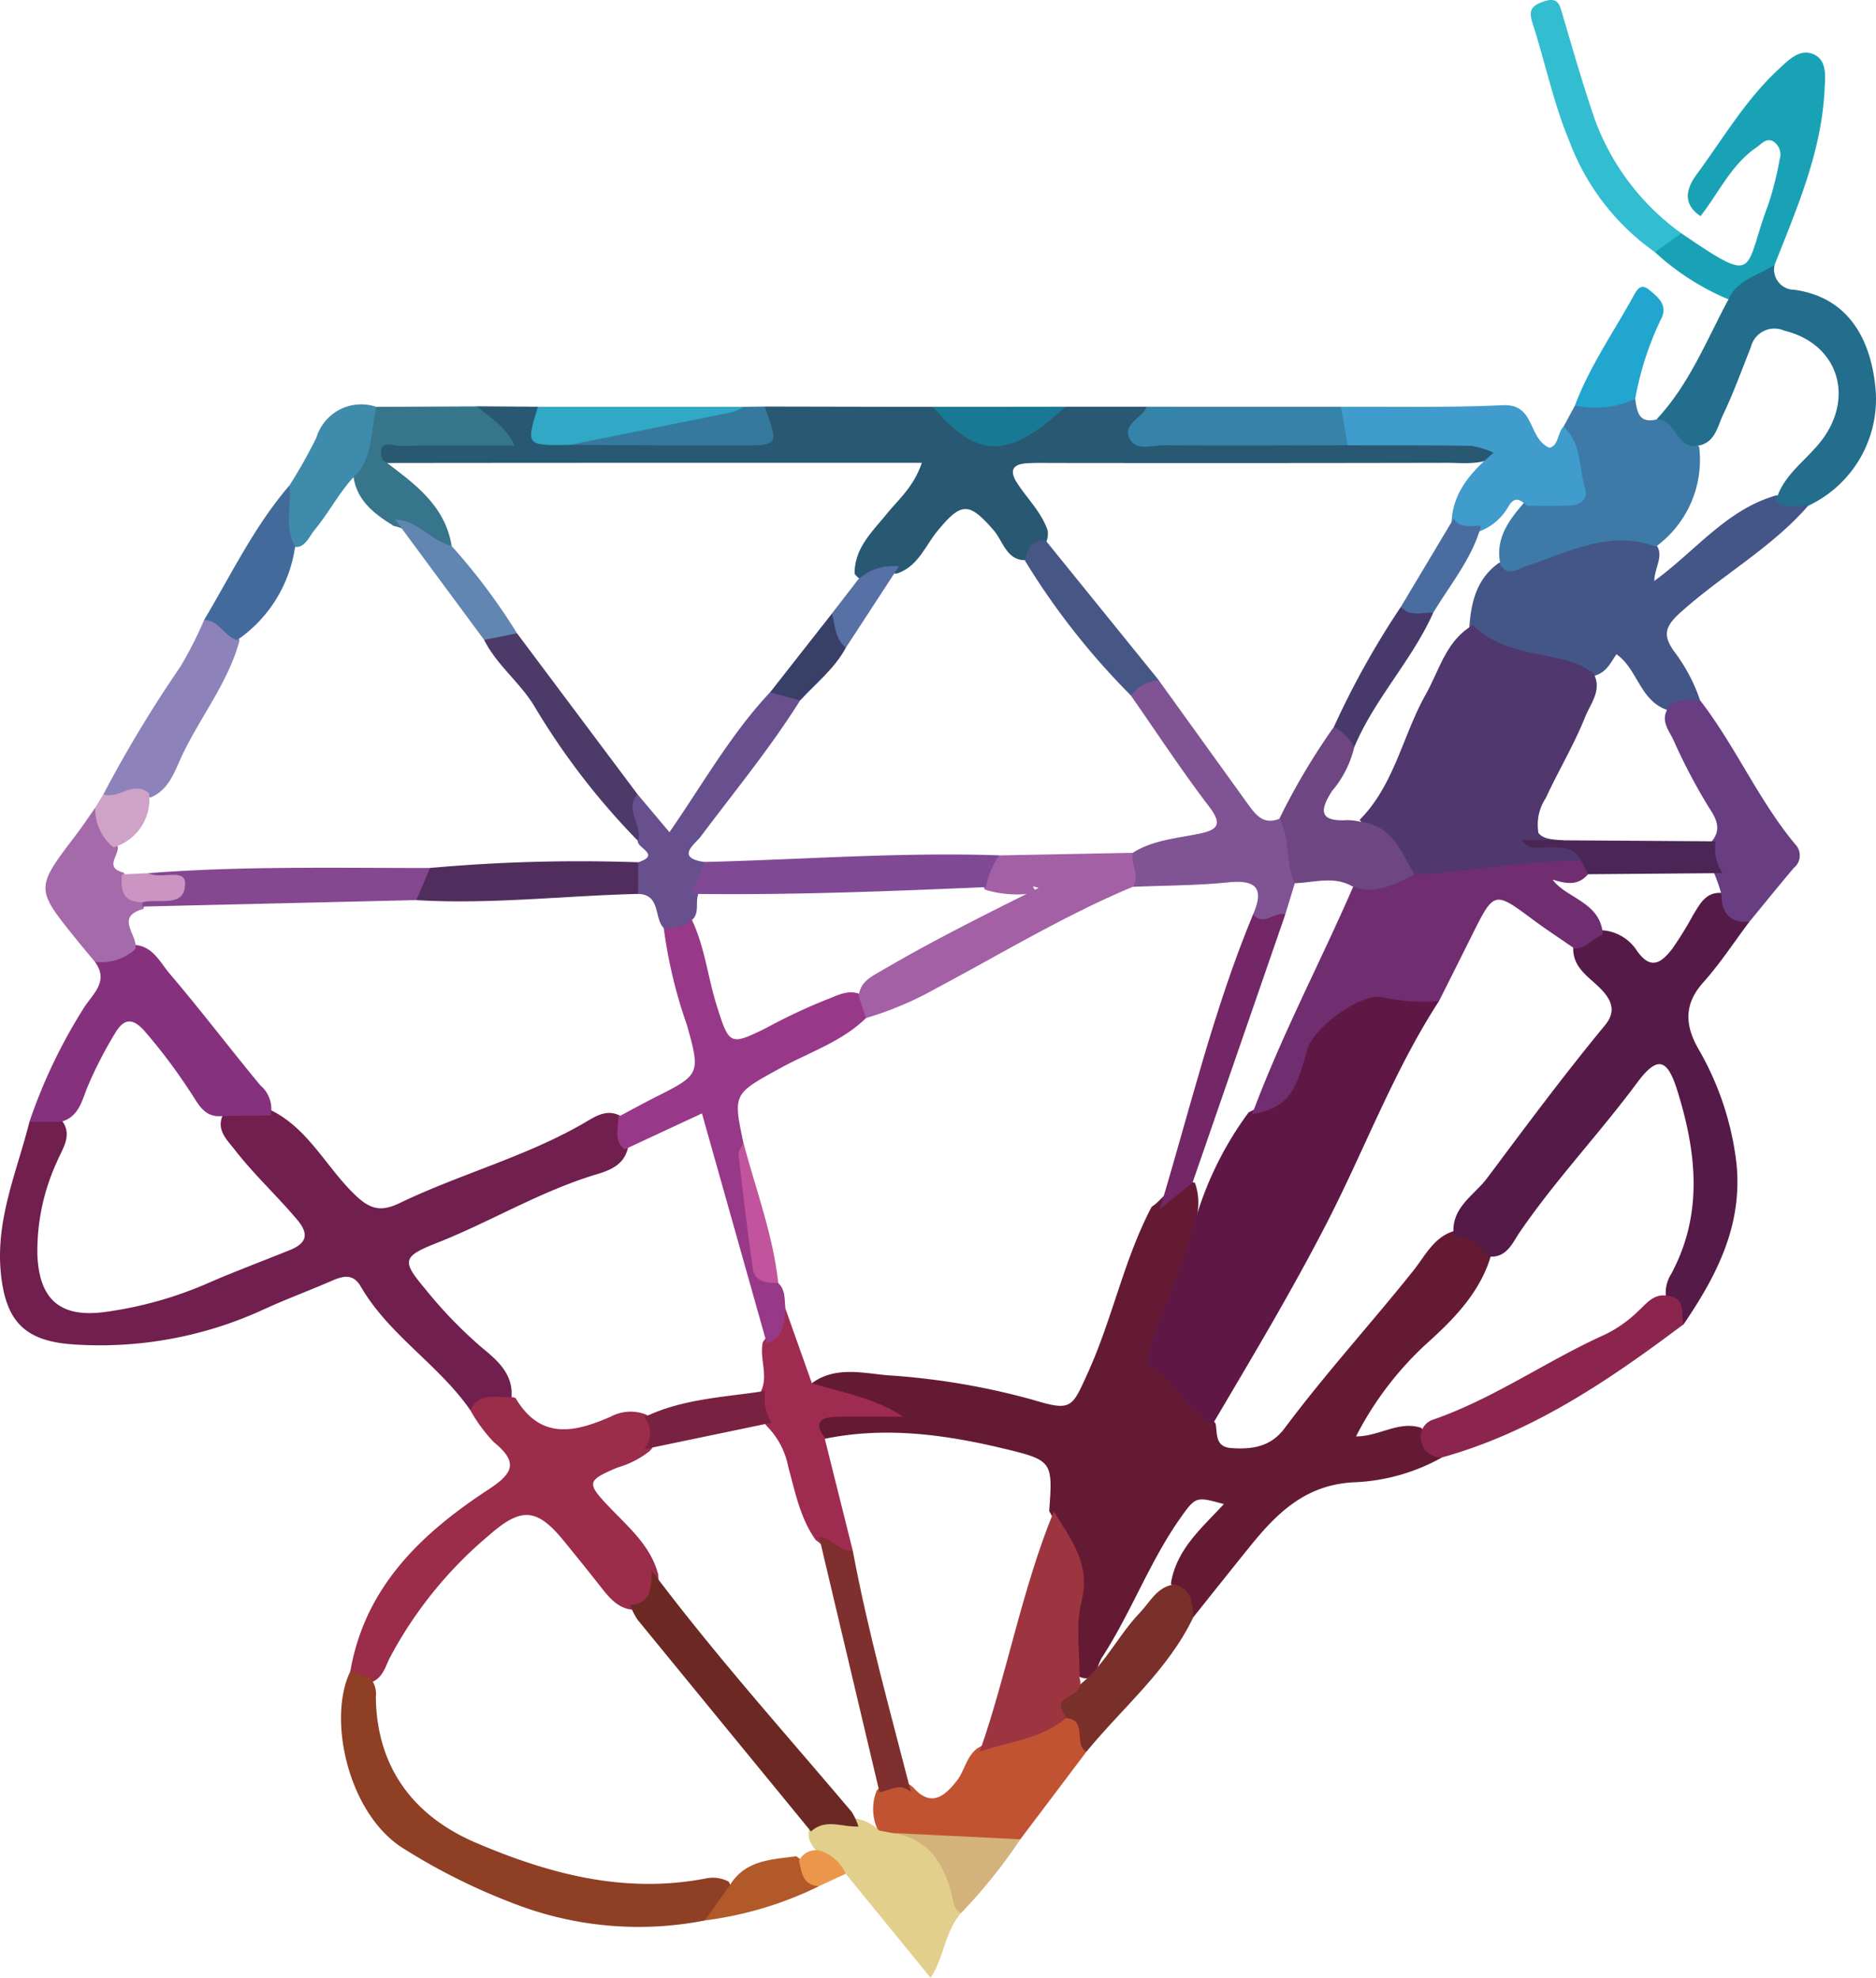 <svg xmlns="http://www.w3.org/2000/svg" width="145.052" height="152.861" viewBox="0 0 145.052 152.861">
  <g id="Group_3125" data-name="Group 3125" transform="translate(0)">
    <path id="Path_2199" data-name="Path 2199" d="M-843.384,76.224a15.106,15.106,0,0,1-6.807,1.908c-3.784.2-5.99,2.438-8.1,5.059q-2.159,2.683-4.3,5.376a11.331,11.331,0,0,1-1.729-2.622c.427-2.645,2.392-4.287,4.095-6.129-2.12-.578-2.169-.612-3.339,1.042-2.4,3.391-3.827,7.334-6.08,10.806-.441.68-.525,2.3-2.1,1.311a6.383,6.383,0,0,1-.341-3.777,13.83,13.83,0,0,0-1.647-8.846c.276-3.846.294-3.92-3.668-4.862-4.539-1.079-9.131-1.678-13.789-.7-1.519-1.261-.544-1.871.663-2.274,1.419-.475,2.852.1,4.28.161.345,0-.019-.493.082-.163.027.086-.058.143-.236.1-2-.488-4.26-.25-5.79-2.06,1.839-1.436,3.988-.866,5.959-.694a55.31,55.31,0,0,1,11.174,1.878c3.071.924,3.069.69,4.354-2.16,1.877-4.16,2.759-8.689,4.894-12.74,1.072-.693,1.674-2.239,3.343-1.861.7,1.935-.157,3.7-.627,5.5-.691,2.644-2.038,5.089-2.382,7.831,1.445,1.847,3.258,3.371,4.612,5.293.148.8-.061,1.8,1.232,1.887,1.619.113,3.038-.107,4.111-1.545,3.134-4.2,6.67-8.072,9.939-12.164.937-1.172,1.625-2.689,3.3-3.111a2.664,2.664,0,0,1,2.755,1.767c-.774,2.843-2.748,4.916-4.81,6.784a25.4,25.4,0,0,0-5.67,7.364c1.781.016,3.3-1.24,5.038-.659A9.865,9.865,0,0,1-843.384,76.224Z" transform="translate(954.855 36.439)" fill="#651a34"/>
    <path id="Path_2200" data-name="Path 2200" d="M-976.883,67.112c-2.442-3.53-6.3-5.809-8.477-9.57-.582-1-1.339-.827-2.208-.449-1.732.753-3.508,1.411-5.225,2.193a30.272,30.272,0,0,1-14.756,2.738c-3.773-.245-5.3-1.757-5.65-5.652-.365-4.1,1.267-7.746,2.224-11.553a2,2,0,0,1,2.372-.257c1.071,1.186.188,2.3-.244,3.335a16.543,16.543,0,0,0-1.514,7.247c.155,3.364,1.721,4.813,5.126,4.385a29.89,29.89,0,0,0,8.17-2.288c2.052-.889,4.149-1.67,6.221-2.509,1.3-.524,1.509-1.226.586-2.327-1.547-1.846-3.33-3.483-4.81-5.385-.659-.848-1.589-1.661-.845-2.934a4.665,4.665,0,0,1,3.167-.365c3.1,1.274,4.53,4.322,6.731,6.534,1.254,1.259,2.074,1.61,3.671.841,4.7-2.265,9.812-3.591,14.352-6.244.78-.456,1.63-1.026,2.644-.526a4.191,4.191,0,0,1,.632,2.57c-.317,1.288-1.443,1.693-2.475,2-4.3,1.3-8.134,3.647-12.282,5.283-2.686,1.06-2.719,1.393-.915,3.54a34.343,34.343,0,0,0,4.462,4.608c1.153.944,2.391,2.022,2.218,3.821A6.158,6.158,0,0,1-976.883,67.112Z" transform="translate(1013.252 41.891)" fill="#701f4e"/>
    <path id="Path_2201" data-name="Path 2201" d="M-793.475,39.854a3.259,3.259,0,0,0-2.636-1.586c-.3-2.156,1.556-3.106,2.584-4.481,2.972-3.975,5.932-7.964,9.095-11.793.812-.982.618-1.806-.218-2.714-.9-.972-2.275-1.658-2.231-3.284a3.173,3.173,0,0,1,2.157-1.355,3.465,3.465,0,0,1,2.771,1.592c1.068,1.507,1.868.958,2.739-.172a28.052,28.052,0,0,0,1.606-2.6c.525-.856,1-1.837,2.281-1.694.648.775,1.4,1.455,2.072,2.209-1.182,1.573-2.264,3.236-3.572,4.7-1.5,1.678-1.422,3.287-.39,5.115a22.9,22.9,0,0,1,2.937,8.7c.562,4.867-1.482,8.818-4.077,12.626-.831-.487-1-1.388-1.358-2.17a2.705,2.705,0,0,1,.4-1.722c2.52-4.67,1.966-9.464.465-14.241-.779-2.482-1.559-2.618-3.1-.543-2.912,3.924-6.285,7.481-9.054,11.519C-791.585,38.808-792.037,40.034-793.475,39.854Z" transform="translate(908.523 57.258)" fill="#551a48"/>
    <path id="Path_2202" data-name="Path 2202" d="M-927.142-60.879l13.008.026a10.661,10.661,0,0,1,1.97,1.135,4.1,4.1,0,0,0,5.558.161,16.918,16.918,0,0,1,2.727-1.31l6.276,0c-.3,1.827.556,2.3,2.283,2.267,4.511-.081,9.026-.064,13.544-.016,3.064-.169,6.127-.135,9.185-.013.9.036,2.313-.267,2.163,1.48-1.23.843-2.642.616-4,.62q-15.205.031-30.414.011c-.687,0-1.375-.021-2.061.026-1.141.078-1.3.634-.72,1.525.788,1.221,1.879,2.248,2.36,3.667.158,1.164-.747,1.656-1.446,2.279-1.716.208-1.957-1.408-2.733-2.3-1.9-2.184-2.489-2.2-4.35.071-.96,1.174-1.507,2.754-3.147,3.283-1.084-.164-2.164,1.432-3.252.012-.011-2,1.373-3.255,2.5-4.643.9-1.114,2.055-2.048,2.7-3.931-13.967,0-27.666-.006-41.361.013-.557-.066-1.057-.312-.938-.936.152-.81.907-.95,1.586-1.025,2.36-.263,4.743.048,7.134-.187.28-.984-1.137-1.3-.813-2.233l4.71.033c.264,1.73,1.123,2.68,3.007,2.287,3.863.035,7.726-.162,11.582-.012C-928.285-58.512-927.361-59.131-927.142-60.879Z" transform="translate(986.268 92.302)" fill="#295872"/>
    <path id="Path_2203" data-name="Path 2203" d="M-767.572-46.8c-2.876,3.3-6.75,5.409-9.96,8.327-1.21,1.1-1.2,1.779-.426,2.9a13.288,13.288,0,0,1,2.028,3.809,3.3,3.3,0,0,1-2.409.794c-2.262-.688-2.39-3.2-4.055-4.352-.431.585-.822,1.611-2.024,1.712a58.4,58.4,0,0,1-7.072-1.965c-.953-.366-1.948-.65-2.282-1.793.127-1.967.56-3.8,2.3-5.023,2.272-.506,4.432-1.388,6.658-2.049a6.277,6.277,0,0,1,5.244.392c1.041.914.125,1.91.1,3.059,3.177-2.3,5.582-5.527,9.444-6.618C-769.17-47.449-768.235-47.534-767.572-46.8Z" transform="translate(907.379 85.892)" fill="#445688"/>
    <path id="Path_2204" data-name="Path 2204" d="M-951.648,88.034c.657-1.4,1.917-.98,3.029-1.009.176,0,.417-.01.489.109,1.928,3.2,4.526,2.619,7.323,1.4a3.286,3.286,0,0,1,2.766-.158,1.829,1.829,0,0,1,.256,2.81,7.194,7.194,0,0,1-2.494,1.277c-2.385,1.013-2.418,1.184-.559,3.124,1.478,1.542,3.142,2.949,3.717,5.148.1,1.323-.22,2.384-1.692,2.726-1.275.031-2.012-.83-2.7-1.706q-1.431-1.814-2.89-3.6c-2.059-2.525-3.267-2.68-5.742-.507a31.8,31.8,0,0,0-7.723,9.5c-.375.749-.575,1.647-1.531,1.946a1.284,1.284,0,0,1-1.535-.864c1.126-6.54,5.5-10.677,10.693-14.076,1.932-1.265,2.3-2.116.406-3.654A11.957,11.957,0,0,1-951.648,88.034Z" transform="translate(988.017 20.968)" fill="#9b2c4a"/>
    <path id="Path_2205" data-name="Path 2205" d="M-777.187-50.809c-3.619-1.322-6.791.449-10.043,1.517-.745.244-1.333.821-1.97-.072-.472-2.053.653-3.5,1.87-4.9,3.721-.78,3.714-.779,3.245-4.587a5.078,5.078,0,0,0-.25-1.224l.879-1.629a6.936,6.936,0,0,1,4.665-.52c.135.958.257,1.929,1.644,1.594,1.966-.644,2.293,1.263,3.3,2.116A8.3,8.3,0,0,1-777.187-50.809Z" transform="translate(905.227 93.053)" fill="#3e7aa8"/>
    <path id="Path_2206" data-name="Path 2206" d="M-961.6,128.011l1.548.52a1.865,1.865,0,0,1,.429,1.431c.047,5.318,2.789,9.18,7.746,11.293,5.712,2.435,11.524,3.963,17.783,2.753a2.613,2.613,0,0,1,1.756.251c1.035,2.015-1.135,2.056-1.847,3a26.661,26.661,0,0,1-13.916-.995,47.615,47.615,0,0,1-9.262-4.492C-961.735,139.173-963.4,131.708-961.6,128.011Z" transform="translate(988.683 1.18)" fill="#8e3f24"/>
    <path id="Path_2207" data-name="Path 2207" d="M-762.683-68.038c-1.646.243-1.593-2.119-3.129-2.046,2.528-2.69,3.859-6.1,5.565-9.279.148-2.283,1.806-2.545,3.568-2.671a1.566,1.566,0,0,0,1.541,1.931c4.307.616,5.869,4,6.239,7.418a9.1,9.1,0,0,1-5.187,9.278c-.841-.065-1.739.261-2.5-.365.6-2.186,2.634-3.293,3.81-5.065,2.225-3.354.778-7.153-3.139-8.1a1.876,1.876,0,0,0-2.6,1.267c-.7,1.75-1.338,3.531-2.151,5.23C-761.113-69.5-761.289-68.227-762.683-68.038Z" transform="translate(893.892 102.501)" fill="#226e8c"/>
    <path id="Path_2208" data-name="Path 2208" d="M-756.787-97.318c-1.232.832-2.879,1.112-3.568,2.671a19.472,19.472,0,0,1-5.681-3.645c.176-1.192,1.149-1.269,2.041-1.461,6.04,4.122,4.772,2.926,6.71-2.2a24.461,24.461,0,0,0,.883-3.493,1.228,1.228,0,0,0-.448-1.387c-.562-.352-.928.159-1.334.435-1.96,1.336-2.92,3.521-4.333,5.317-1.566-1.041-.933-2.363-.3-3.22,2.031-2.76,3.777-5.757,6.32-8.117.757-.7,1.619-1.62,2.674-1.194,1.12.451.95,1.735.9,2.751C-753.156-106.05-755.057-101.707-756.787-97.318Z" transform="translate(894 117.786)" fill="#19a2b6"/>
    <path id="Path_2209" data-name="Path 2209" d="M-796.155-59.42c1.427,1.316,1.179,3.228,1.681,4.866.249.815-.483,1.2-1.22,1.236-1.091.053-2.189.016-3.282.017-.458-.4-.884-.8-1.395-.02a4.349,4.349,0,0,1-2.433,2.053,1.717,1.717,0,0,1-2.013-.7c.083-2.41,1.56-3.986,3.255-5.431a6.439,6.439,0,0,0-1.717-.531c-3.19-.058-6.381-.037-9.572-.044-.814-.879-1.41-1.8-.522-2.976,4.174-.025,8.354.073,12.521-.123,2.526-.119,1.915,2.545,3.6,3.289C-796.541-57.926-796.638-58.911-796.155-59.42Z" transform="translate(917.047 92.393)" fill="#3f9ccc"/>
    <path id="Path_2210" data-name="Path 2210" d="M-1006.427,33.2h-2.429a41.269,41.269,0,0,1,4.179-8.758c.64-1.065,2.032-2.064.88-3.611.841-.895,2.018-.989,3.105-1.3,1.409.119,1.939,1.354,2.691,2.233,2.4,2.814,4.64,5.768,7,8.618a2.408,2.408,0,0,1,.8,2.327l-3.779.047c-1.426.141-1.862-1.05-2.474-1.921a42.627,42.627,0,0,0-3.571-4.729c-.875-.938-1.534-.886-2.2.233a32.25,32.25,0,0,0-2.121,4.121C-1004.794,31.529-1005.019,32.837-1006.427,33.2Z" transform="translate(1011.131 53.507)" fill="#86317e"/>
    <path id="Path_2211" data-name="Path 2211" d="M-866.32,137.308q-2.553,3.383-5.109,6.766c-1.532,1.118-3.263.841-4.924.554a28.724,28.724,0,0,0-4.557-.406,2.558,2.558,0,0,1-1.255-.363,3.818,3.818,0,0,1-.375-3.533,1.925,1.925,0,0,1,2.841-.251c1.365,1.557,2.41.674,3.342-.5.632-.793.749-1.933,1.655-2.564,2.2-1.306,4.758-1.653,7.1-2.6C-865.86,134.8-866.238,136.119-866.32,137.308Z" transform="translate(950.321 -1.912)" fill="#c15333"/>
    <path id="Path_2212" data-name="Path 2212" d="M-764.338-16.363c.64-.963,1.637-.542,2.5-.642,2.73,3.53,4.5,7.7,7.364,11.137a1.232,1.232,0,0,1-.115,1.812c-1.163,1.37-2.29,2.77-3.431,4.158-1.553.128-2.158-.709-2.177-2.141a12.81,12.81,0,0,0-.621-1.754,2.549,2.549,0,0,1-.089-2.351c.762-.946.275-1.786-.255-2.59a44.734,44.734,0,0,1-2.755-5.242C-764.282-14.723-764.9-15.445-764.338-16.363Z" transform="translate(893.29 71.136)" fill="#683d82"/>
    <path id="Path_2213" data-name="Path 2213" d="M-887,150.753l.991.183c3.867.49,5.22,2.064,5.32,6.2-1.259,1.442-1.311,3.47-2.35,4.99l-6.561-8.038a4.8,4.8,0,0,1-2.079-1.514c-.506-.624-1.037-1.241-.676-2.139,1.029-1.063,2.288-.782,3.53-.611A3.332,3.332,0,0,1-887,150.753Z" transform="translate(954.99 -9.26)" fill="#e2cf8c"/>
    <path id="Path_2214" data-name="Path 2214" d="M-781.867,71.9c1.428.18.945,1.384,1.181,2.2-5.748,4.308-11.647,8.341-18.694,10.29a1.586,1.586,0,0,1-1.566-2.012,1.385,1.385,0,0,1,.858-.9c4.729-1.63,8.812-4.56,13.336-6.593a9.742,9.742,0,0,0,2.506-1.754C-783.568,72.53-783,71.659-781.867,71.9Z" transform="translate(910.851 28.265)" fill="#8c254e"/>
    <path id="Path_2215" data-name="Path 2215" d="M-772.946-103.542l-2.041,1.46a18.377,18.377,0,0,1-6.64-8.63c-1.213-2.909-1.852-6.053-2.826-9.067-.306-.952-.139-1.333.831-1.671,1.169-.409,1.266.247,1.5,1.052.8,2.71,1.58,5.428,2.5,8.1A18.793,18.793,0,0,0-772.946-103.542Z" transform="translate(902.95 121.575)" fill="#32bdd1"/>
    <path id="Path_2216" data-name="Path 2216" d="M-828.3-60.835q.261,1.488.524,2.976c-4.729.008-9.457.041-14.185,0-.9-.007-2.129.455-2.639-.452-.666-1.184.919-1.634,1.292-2.528Z" transform="translate(931.978 92.276)" fill="#3583a9"/>
    <path id="Path_2217" data-name="Path 2217" d="M-950.937-60.89c.95.841,2.141,1.435,2.921,3.031-3.061,0-5.924-.039-8.785.033-.572.014-1.941-.648-1.455,1.033,2.353,1.788,4.846,3.463,5.366,6.716-1.862.536-2.9-1.292-4.474-1.567-1.6-.981-3.035-2.088-3.163-4.183.647-1.658.425-3.631,1.8-5.027Z" transform="translate(987.818 92.302)" fill="#37758b"/>
    <path id="Path_2218" data-name="Path 2218" d="M-997.817-15.673a98.321,98.321,0,0,1,5.939-9.847,28.652,28.652,0,0,0,1.848-3.625c1.573-.635,2.1.564,2.749,1.563-.878,3.259-3.023,5.895-4.445,8.893-.561,1.187-.979,2.632-2.407,3.241C-995.357-15.566-996.648-14.637-997.817-15.673Z" transform="translate(1005.807 77.074)" fill="#8d82ba"/>
    <path id="Path_2219" data-name="Path 2219" d="M-999.52,9.969a3.915,3.915,0,0,1-3.119.97c-.485-.585-.973-1.166-1.45-1.757-3.161-3.92-3.157-3.918.009-8.077.515-.676.983-1.387,1.473-2.082a8.734,8.734,0,0,1,1.747,3.058c.045.677-1.045,1.6.44,1.96a15.283,15.283,0,0,0,1.557,2.142.921.921,0,0,1-.028.674C-1001.188,7.473-999.205,8.954-999.52,9.969Z" transform="translate(1009.974 63.401)" fill="#a56aaa"/>
    <path id="Path_2220" data-name="Path 2220" d="M-853.158,127.948c-1.038-.56.146-2.463-1.579-2.607-.863-.424-1.039-.98-.333-1.711,2.879-1.323,4-4.3,6.039-6.42.808-.842,1.324-2.014,2.669-2.194,1.37.34,1.4,1.451,1.467,2.543C-846.858,121.652-850.352,124.526-853.158,127.948Z" transform="translate(937.159 7.448)" fill="#792f2a"/>
    <path id="Path_2221" data-name="Path 2221" d="M-963.953-60.96c-.4,1.7-.237,3.558-1.387,5.054-1.36,1.3-2.183,3.01-3.369,4.44-.535.644-.871,1.822-2.146,1.124-1-1.554-.323-3.039.178-4.532a37.6,37.6,0,0,0,2.1-3.728A3.617,3.617,0,0,1-963.953-60.96Z" transform="translate(993.048 92.408)" fill="#3f8bab"/>
    <path id="Path_2222" data-name="Path 2222" d="M-976.18-49.064c.232,1.549-.463,3.19.455,4.673a10.53,10.53,0,0,1-4.488,7.267c-1-.28-1.394-1.55-2.561-1.544C-980.67-42.193-978.888-45.921-976.18-49.064Z" transform="translate(998.55 86.597)" fill="#426b9c"/>
    <path id="Path_2223" data-name="Path 2223" d="M-930.892-57.886c-3.424.062-3.424.062-2.5-2.941l15.933,0c-.315,1.428-1.609,1.311-2.6,1.568C-923.606-58.335-927.269-58.252-930.892-57.886Z" transform="translate(974.982 92.271)" fill="#30a8c6"/>
    <path id="Path_2224" data-name="Path 2224" d="M-773.336-70.086a7.249,7.249,0,0,1-4.664.52c1.146-3.036,3.005-5.69,4.555-8.51.255-.462.543-.944,1.157-.454.756.6,1.537,1.258.912,2.354A24.093,24.093,0,0,0-773.336-70.086Z" transform="translate(899.771 100.91)" fill="#21a6cf"/>
    <path id="Path_2225" data-name="Path 2225" d="M-928.073-57.906q6.264-1.259,12.524-2.528a4.448,4.448,0,0,0,.91-.412l1.6-.023c1.078,2.988,1.078,3.011-1.872,3.013C-919.3-57.853-923.686-57.887-928.073-57.906Z" transform="translate(972.164 92.291)" fill="#36799e"/>
    <path id="Path_2226" data-name="Path 2226" d="M-874.662,158.326c-.529-.272-.558-.776-.684-1.287-.616-2.5-1.788-4.505-4.638-4.908l9.91.487A40.774,40.774,0,0,1-874.662,158.326Z" transform="translate(948.966 -10.455)" fill="#d3b37b"/>
    <path id="Path_2227" data-name="Path 2227" d="M-863.641-60.843c-4.416,4.073-6.817,4.076-10.255.013Z" transform="translate(946.029 92.279)" fill="#197893"/>
    <path id="Path_2228" data-name="Path 2228" d="M-907.976,160.562q.994-1.4,1.99-2.8c1.2-1.882,3.19-1.9,5.077-2.16a4.234,4.234,0,0,1,1.741,2.327A27.93,27.93,0,0,1-907.976,160.562Z" transform="translate(962.469 -12.127)" fill="#b15928"/>
    <path id="Path_2229" data-name="Path 2229" d="M-997.62.713a3.808,3.808,0,0,1-1.4-3.069q.311-.511.621-1.022c1.19.4,2.33-1.123,3.536-.091A3.85,3.85,0,0,1-997.62.713Z" transform="translate(1006.385 64.779)" fill="#cfa2c8"/>
    <path id="Path_2230" data-name="Path 2230" d="M-892.375,157.515c-1.228-.1-1.326-1.077-1.519-1.977a1.446,1.446,0,0,1,2.014-.625,3.309,3.309,0,0,1,1.6,1.629Z" transform="translate(955.676 -11.718)" fill="#ea974b"/>
    <path id="Path_2231" data-name="Path 2231" d="M-819.435,27.116c-3.47,5.349-5.693,11.33-8.582,16.974-2.743,5.354-5.834,10.5-8.885,15.675-2.285-.951-3.008-3.638-5.2-4.687,1.07-3.626,2.677-7.06,3.733-10.7a26.358,26.358,0,0,1,4.224-8.67,6.668,6.668,0,0,0,3.683-4.376,6.986,6.986,0,0,1,7.851-5C-821.537,26.477-820.337,26.227-819.435,27.116Z" transform="translate(930.694 50.265)" fill="#5f1845"/>
    <path id="Path_2232" data-name="Path 2232" d="M-866.9,122.692c2.13-6.12,3.258-12.549,5.722-18.566,1.314,2.13,2.882,4.056,2.142,6.968-.472,1.857-.127,3.921-.15,5.892.306.95-.5,1.173-1.031,1.573-.813.5-.216,1.018-.013,1.529C-862.152,121.737-864.655,121.889-866.9,122.692Z" transform="translate(942.656 12.701)" fill="#9d3541"/>
    <path id="Path_2233" data-name="Path 2233" d="M-894.881,83.8q1.095,4.386,2.193,8.771c-1.254.772-2-.213-2.861-.816-1.211-1.694-1.586-3.711-2.127-5.656a6.069,6.069,0,0,0-1.608-3.1,2.678,2.678,0,0,1-.63-2.513c.82-1.293-.031-2.705.274-4.038.649-.805.9-1.888,1.757-2.549q1.017,2.867,2.034,5.735c2.254.72,4.658,1.041,7.058,2.585-2.019,0-3.629-.031-5.237.011C-895.134,82.261-895.735,82.661-894.881,83.8Z" transform="translate(958.623 27.281)" fill="#a02b51"/>
    <path id="Path_2234" data-name="Path 2234" d="M-830.3,14.576l-7.173,20.738-2.54,2.077c2.31-7.634,4.146-15.418,7.22-22.81C-831.967,14.383-831.136,13.828-830.3,14.576Z" transform="translate(929.686 56.081)" fill="#732767"/>
    <path id="Path_2235" data-name="Path 2235" d="M-909.493,48.388c-1.655-5.865-3.311-11.731-5.007-17.742l-5.977,2.781c-.893-.7-.456-1.653-.5-2.516.99-.523,1.97-1.063,2.969-1.566,3.365-1.694,3.4-1.776,2.347-5.533a36.8,36.8,0,0,1-1.79-7.484,1.849,1.849,0,0,1,2.189-.612c.987,2.1,1.217,4.419,1.909,6.609.96,3.039,1.011,3.1,3.8,1.729a44.441,44.441,0,0,1,4.638-2.187c.866-.309,1.713-.852,2.7-.418a1.433,1.433,0,0,1,.4,1.828c-1.879,1.836-4.374,2.63-6.607,3.859-3.654,2.012-3.685,1.957-2.869,5.8.593,3.683.489,7.539,2.69,10.822.6.556.462,1.321.565,2.018C-908.186,46.828-908.127,48.005-909.493,48.388Z" transform="translate(968.774 55.413)" fill="#983889"/>
    <path id="Path_2236" data-name="Path 2236" d="M-826.212,25.975c2.233-6.023,5.25-11.7,7.806-17.577,1.7-.672,3.474-1.08,5.21-1.638,4.044-.432,8.05-1.393,12.16-.825a1.539,1.539,0,0,1,.963,1.259c-.841,1.234-1.9.939-2.907.642,1.035,1.453,3.738,1.723,3.883,4.262-.792.233-1.273,1.1-2.191,1.067-1.057-.733-2.135-1.437-3.168-2.2-3.048-2.265-3.039-2.274-4.774,1.2q-1.264,2.535-2.537,5.067a15.091,15.091,0,0,1-4.315-.292c-1.619-.448-5.431,2.331-5.89,4.085C-822.905,24.6-823.632,25.444-826.212,25.975Z" transform="translate(923.028 60.151)" fill="#702e70"/>
    <path id="Path_2237" data-name="Path 2237" d="M-858.588-40.979l8.8,10.866a2.44,2.44,0,0,1-2.152,1.18,56.233,56.233,0,0,1-8.188-10.406C-860.011-40.254-859.626-40.925-858.588-40.979Z" transform="translate(939.391 82.697)" fill="#465785"/>
    <path id="Path_2238" data-name="Path 2238" d="M-884.047-37.053q-2.05,3.142-4.1,6.285c-1.587-.383-1.492-1.448-1.074-2.646l2.026-2.628A4.025,4.025,0,0,1-884.047-37.053Z" transform="translate(953.549 80.83)" fill="#5770a5"/>
    <path id="Path_2239" data-name="Path 2239" d="M-793-9.987c-4.349-.153-8.6.9-12.931,1.019a25.475,25.475,0,0,1-4.221-4.212c2.691-2.712,3.319-6.512,5.113-9.7,1.066-1.89,1.57-4.164,3.656-5.36,1.853,1.9,4.419,2.055,6.772,2.627a6.29,6.29,0,0,1,2.539,1.1c.695,1.291-.219,2.322-.641,3.374-.865,2.161-2.073,4.167-3.049,6.28a3.719,3.719,0,0,0-.562,2.7C-795.44-11.078-792.983-12.409-793-9.987Z" transform="translate(915.279 76.55)" fill="#50376d"/>
    <path id="Path_2240" data-name="Path 2240" d="M-917.457,112.951c4.843,6.471,10.247,12.477,15.459,18.644a4.7,4.7,0,0,1,.526,1.138c-1.228.064-2.541-.653-3.667.385q-6.713-8.184-13.415-16.374a5.881,5.881,0,0,1-.571-1.121C-917.386,115.469-917.522,114.148-917.457,112.951Z" transform="translate(967.847 8.444)" fill="#6c2924"/>
    <path id="Path_2241" data-name="Path 2241" d="M-907.163,88.579l-9.85,2.05A1.957,1.957,0,0,0-917,88.146c2.949-1.427,6.185-1.532,9.338-2.021A3.526,3.526,0,0,0-907.163,88.579Z" transform="translate(966.828 21.385)" fill="#782140"/>
    <path id="Path_2242" data-name="Path 2242" d="M-797.791-43.582c-.7,2.531-2.383,4.519-3.7,6.708-.959.537-1.954,1.268-2.5-.457q2.042-3.413,4.083-6.826C-799.379-43.316-798.532-43.642-797.791-43.582Z" transform="translate(912.309 84.23)" fill="#4a6da1"/>
    <path id="Path_2243" data-name="Path 2243" d="M-886.223,127.671q-2.332-9.86-4.667-19.719c1.007,0,1.536,1.181,2.6,1.046,1.175,6.3,2.911,12.469,4.5,18.671C-884.605,126.877-885.413,127.538-886.223,127.671Z" transform="translate(954.227 10.856)" fill="#7f2f2d"/>
    <path id="Path_2244" data-name="Path 2244" d="M-785.95,3.863l15,.1a3.388,3.388,0,0,0,.526,2.458l-10.39.085q-.256-.5-.511-1.008c-.452-1.063-1.378-1.037-2.324-1.068C-784.442,4.4-785.357,4.747-785.95,3.863Z" transform="translate(903.606 61.066)" fill="#4a2555"/>
    <path id="Path_2245" data-name="Path 2245" d="M-947.334-34.68l-6.872-9.291c1.743.025,2.746,1.65,4.333,2.009a47.349,47.349,0,0,1,5.081,6.772A1.649,1.649,0,0,1-947.334-34.68Z" transform="translate(984.769 84.14)" fill="#6086b1"/>
    <path id="Path_2246" data-name="Path 2246" d="M-991.514,8.417c7.246-.56,14.506-.394,21.762-.4A1.778,1.778,0,0,1-970.8,10.5L-991.99,11a2.106,2.106,0,0,1,.032-.334c.4-.774,1.371-.539,1.92-1.093C-990.3,8.881-991.287,9.129-991.514,8.417Z" transform="translate(1002.996 59.071)" fill="#854790"/>
    <path id="Path_2247" data-name="Path 2247" d="M-993.01,8.808c.925.513,2.839-.424,2.835.794-.006,1.941-2.068,1.135-3.279,1.45-1.541.034-1.732-.937-1.6-2.15Z" transform="translate(1004.491 58.681)" fill="#cb94c2"/>
    <path id="Path_2248" data-name="Path 2248" d="M-844.6-18.807a2.9,2.9,0,0,1,2.153-1.18q3.422,4.749,6.844,9.5c.608.842,1.211,1.716,2.481,1.2,1.813,1.325,1.7,3.111,1.193,4.99q-.367,1.2-.732,2.391c-.832-.244-1.661.981-2.493.005.864-1.979.268-2.689-1.9-2.471-2.448.246-4.92.241-7.382.345a2.161,2.161,0,0,1-.033-2.621c1.562-.994,3.379-1.119,5.121-1.478,1.456-.3,1.855-.713.785-2.112C-840.686-13.016-842.6-15.944-844.6-18.807Z" transform="translate(932.043 72.571)" fill="#805394"/>
    <path id="Path_2249" data-name="Path 2249" d="M-863.8,5.769c-.138.876.588,1.74.033,2.621-5.291,2.21-10.188,5.186-15.234,7.866a26.144,26.144,0,0,1-5.411,2.285l-.555-1.685c.091-1.121.992-1.532,1.8-2,3.822-2.244,7.785-4.223,12.124-6.382-.068.028-.613-.236-.388.026.505.59-2.125.667-3.785.11-.622-1.3,0-2.072,1.106-2.641Z" transform="translate(951.368 60.147)" fill="#a360a5"/>
    <path id="Path_2250" data-name="Path 2250" d="M-899.862,59.917c-.889.008-1.818-.068-1.974-1.151-.419-2.917-.764-5.844-1.093-8.773-.032-.282.243-.6.377-.9C-901.6,52.687-900.264,56.187-899.862,59.917Z" transform="translate(960.036 39.247)" fill="#c1549c"/>
    <path id="Path_2251" data-name="Path 2251" d="M-820.947-.961c-.767-1.575-.313-3.441-1.193-4.99a51.934,51.934,0,0,1,4.206-7.085c1.179-.13,1.685.414,1.576,1.573a8.094,8.094,0,0,1-1.7,3.359c-1.077,1.639-.889,2.4,1.207,2.266a5.109,5.109,0,0,1,1.005.133c2.427.285,3.143,2.315,4.138,4.06-1.484.772-2.962,1.573-4.729.967C-817.894-1.564-819.437-1.007-820.947-.961Z" transform="translate(921.064 69.227)" fill="#6d4682"/>
    <path id="Path_2252" data-name="Path 2252" d="M-918.869-5.266c1.792-.592-.135-1.109-.034-1.667-.392-1.195-2-2.381-.024-3.592l2.471,2.936c2.568-3.709,4.744-7.58,7.776-10.811a1.7,1.7,0,0,1,2.327.624c-2.313,3.685-5.076,7.039-7.679,10.513-.437.585-2.022,1.649.282,1.974.413.951-.337,1.672-.488,2.511-.237.682.174,1.56-.613,2.079a3.229,3.229,0,0,1-2.042.524c-.782-.8-.218-2.6-2-2.647A1.648,1.648,0,0,1-918.869-5.266Z" transform="translate(968.218 71.914)" fill="#684f8e"/>
    <path id="Path_2253" data-name="Path 2253" d="M-933.9,7.093q-.01,1.222-.02,2.445c-5.712.138-11.411.824-17.138.481q.526-1.244,1.053-2.487A128.941,128.941,0,0,1-933.9,7.093Z" transform="translate(983.252 59.555)" fill="#512d5e"/>
    <path id="Path_2254" data-name="Path 2254" d="M-929.075-14.567c-1.081,1.2.468,2.391.024,3.592a55.442,55.442,0,0,1-8.05-10.48c-1.144-1.833-2.877-3.127-3.831-5.042l2.542-.509Z" transform="translate(978.366 75.956)" fill="#4c3a69"/>
    <path id="Path_2255" data-name="Path 2255" d="M-895.9-23.248l-2.326-.623,4.789-6.1c.242.929.228,1.962,1.073,2.645C-893.24-25.7-894.682-24.573-895.9-23.248Z" transform="translate(957.767 77.387)" fill="#394068"/>
    <path id="Path_2256" data-name="Path 2256" d="M-887.21,8.543c-7.591.324-15.183.629-22.785.52q.511-1.231,1.02-2.462c7.6-.189,15.185-.773,22.792-.515A6.319,6.319,0,0,0-887.21,8.543Z" transform="translate(963.443 60.025)" fill="#7f4995"/>
    <path id="Path_2257" data-name="Path 2257" d="M-812.439-20.1a3.425,3.425,0,0,0-1.575-1.573,65.479,65.479,0,0,1,5.187-9.292c.712.818,1.649.4,2.5.457C-807.973-26.813-810.875-23.852-812.439-20.1Z" transform="translate(917.144 77.868)" fill="#473a6b"/>
  </g>
</svg>
